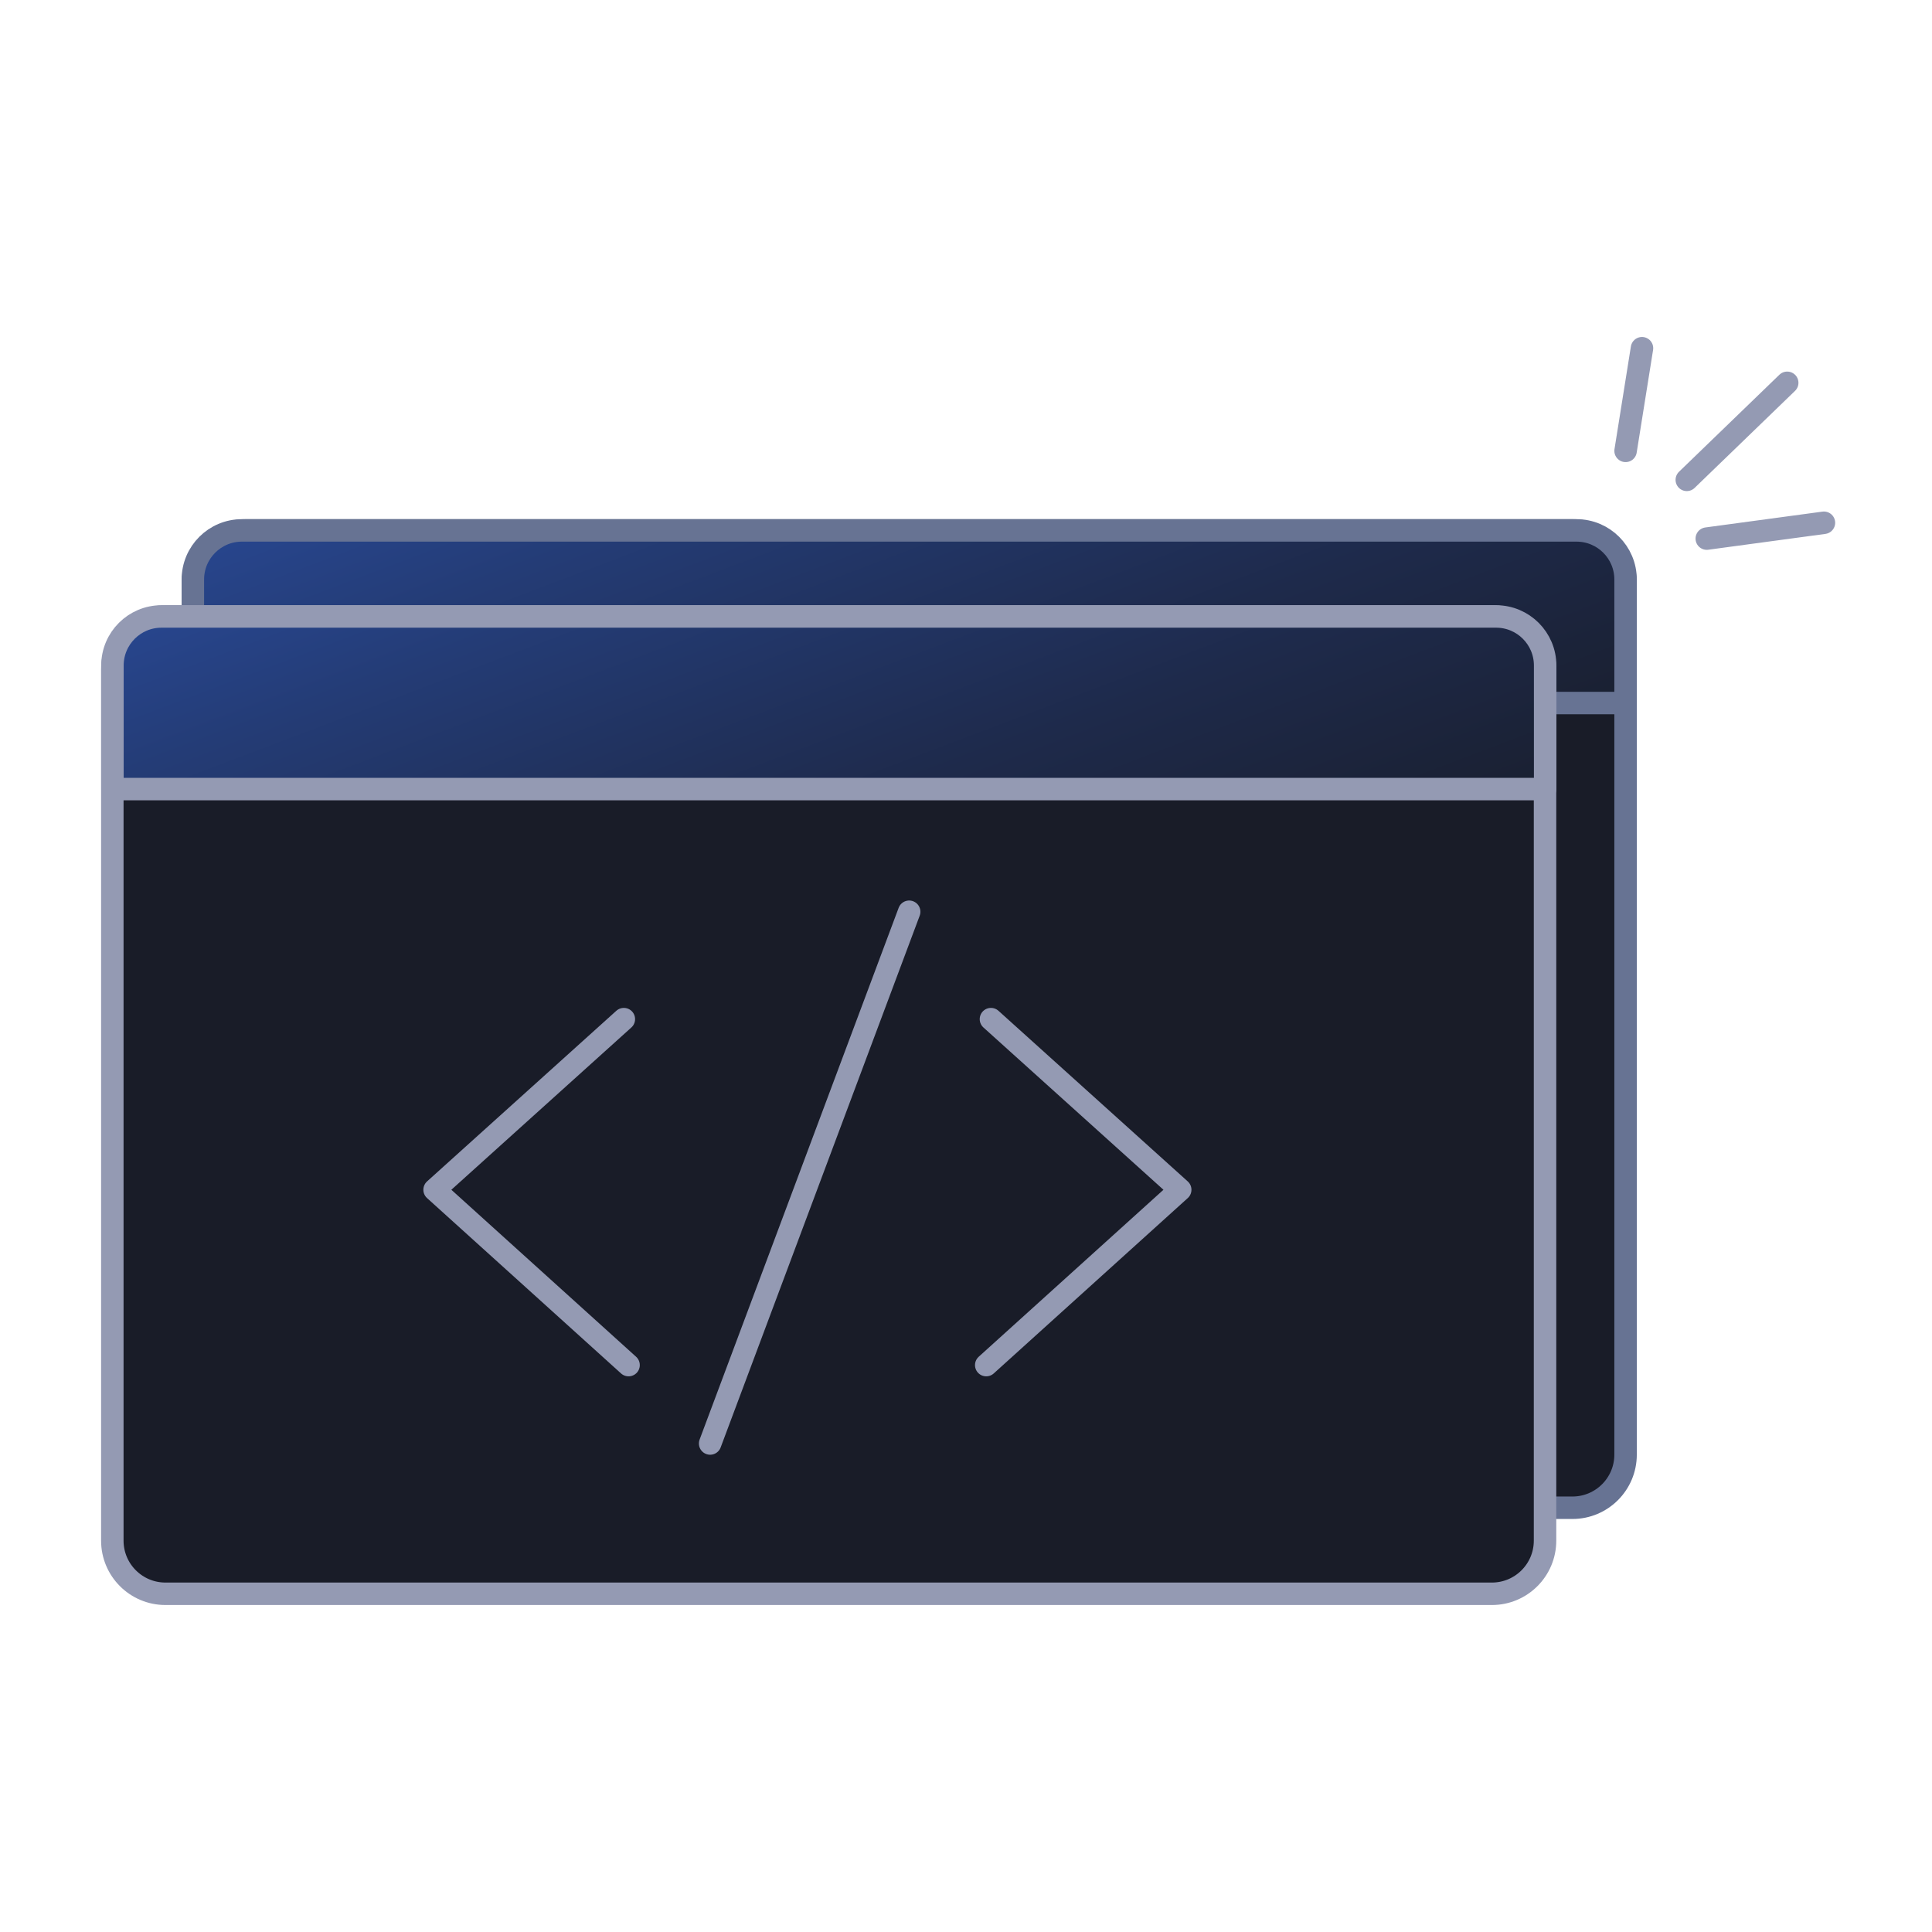 <svg width="172" height="172" viewBox="0 0 172 172" fill="none" xmlns="http://www.w3.org/2000/svg">
<g id="Frame 40297">
<g id="Group">
<path id="Vector" d="M139.99 47.22H21.9C19.288 47.22 17.17 49.338 17.17 51.95V129.5C17.17 132.113 19.288 134.23 21.9 134.23H139.99C142.602 134.23 144.72 132.113 144.72 129.5V51.95C144.72 49.338 142.602 47.22 139.99 47.22Z" fill="#191C28" stroke="#677393" stroke-width="2" stroke-linecap="round" stroke-linejoin="round"/>
<path id="Vector_2" d="M144.72 62.59H17.17V51.59C17.17 49.17 19.13 47.22 21.54 47.22H140.35C142.77 47.22 144.72 49.18 144.72 51.59V62.59Z" fill="url(#paint0_linear_1683_172500)" stroke="#677393" stroke-width="2" stroke-linecap="round" stroke-linejoin="round"/>
<path id="Vector_3" d="M132.82 54.88H14.73C12.118 54.88 10 56.998 10 59.61V137.16C10 139.772 12.118 141.89 14.73 141.89H132.82C135.432 141.89 137.55 139.772 137.55 137.16V59.61C137.55 56.998 135.432 54.88 132.82 54.88Z" fill="#191C28" stroke="#949AB3" stroke-width="2" stroke-linecap="round" stroke-linejoin="round"/>
<path id="Vector_4" d="M137.56 70.25H10.01V59.25C10.01 56.83 11.97 54.88 14.38 54.88H133.19C135.61 54.88 137.56 56.84 137.56 59.25V70.25Z" fill="url(#paint1_linear_1683_172500)" stroke="#949AB3" stroke-width="2" stroke-linecap="round" stroke-linejoin="round"/>
<path id="Vector_5" d="M55.539 90.73L38.69 105.92L55.959 121.53" stroke="#949AB3" stroke-width="2" stroke-linecap="round" stroke-linejoin="round"/>
<path id="Vector_6" d="M80.941 81.17L63.221 128.51" stroke="#949AB3" stroke-width="2" stroke-linecap="round" stroke-linejoin="round"/>
<path id="Vector_7" d="M88.221 90.73L105.071 105.92L87.801 121.53" stroke="#949AB3" stroke-width="2" stroke-linecap="round" stroke-linejoin="round"/>
<path id="Vector_8" d="M151.949 47.95L162.379 46.54" stroke="#949AB3" stroke-width="2" stroke-linecap="round" stroke-linejoin="round"/>
<path id="Vector_9" d="M144.721 40.14L146.181 31" stroke="#949AB3" stroke-width="2" stroke-linecap="round" stroke-linejoin="round"/>
<path id="Vector_10" d="M150.17 42.72L159.11 34.08" stroke="#949AB3" stroke-width="2" stroke-linecap="round" stroke-linejoin="round"/>
</g>
</g>
<defs>
<linearGradient id="paint0_linear_1683_172500" x1="50.19" y1="-24.4" x2="95.42" y2="94.86" gradientUnits="userSpaceOnUse">
<stop offset="0.05" stop-color="#3770F3"/>
<stop offset="0.3" stop-color="#2D54B1"/>
<stop offset="0.54" stop-color="#243C76"/>
<stop offset="0.74" stop-color="#1E2A4B"/>
<stop offset="0.9" stop-color="#1A2031"/>
<stop offset="1" stop-color="#191C28"/>
</linearGradient>
<linearGradient id="paint1_linear_1683_172500" x1="43.03" y1="-16.75" x2="88.25" y2="102.52" gradientUnits="userSpaceOnUse">
<stop offset="0.05" stop-color="#3770F3"/>
<stop offset="0.3" stop-color="#2D54B1"/>
<stop offset="0.54" stop-color="#243C76"/>
<stop offset="0.74" stop-color="#1E2A4B"/>
<stop offset="0.9" stop-color="#1A2031"/>
<stop offset="1" stop-color="#191C28"/>
</linearGradient>
</defs>
</svg>
